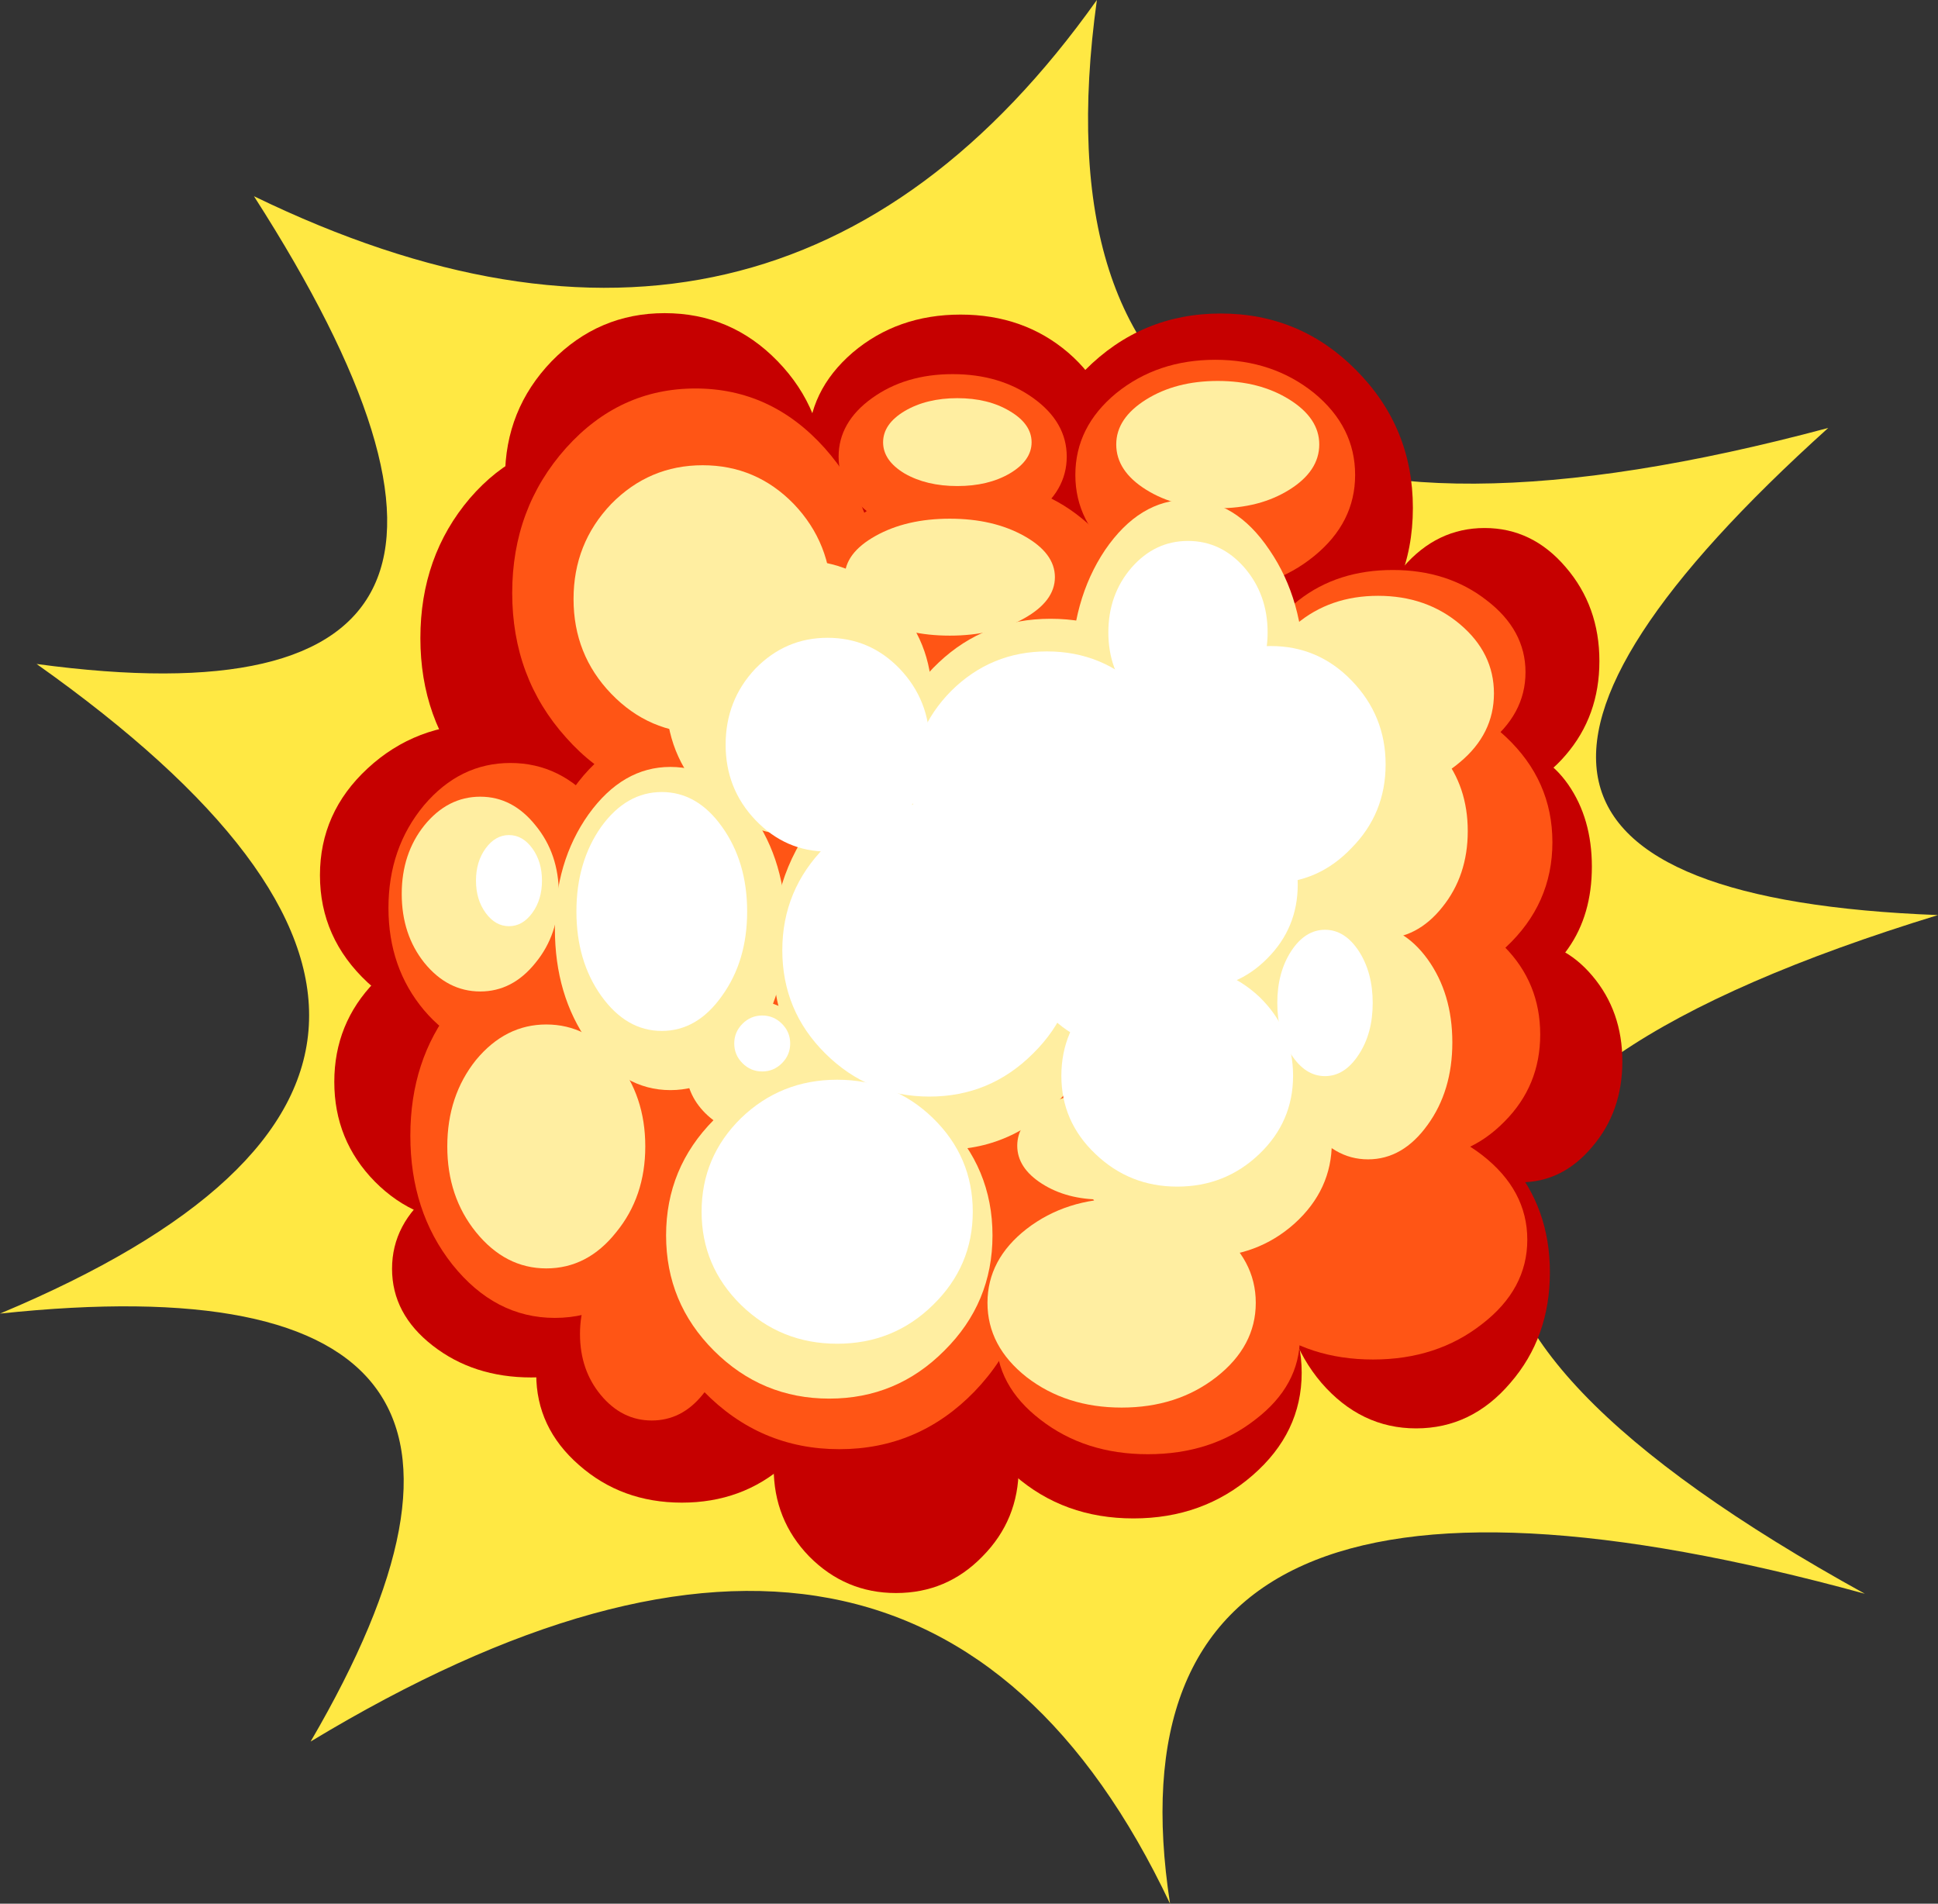 <?xml version="1.0" encoding="UTF-8" standalone="no"?>
<svg xmlns:xlink="http://www.w3.org/1999/xlink" height="265.35px" width="270.15px" xmlns="http://www.w3.org/2000/svg">
  <rect width="100%" height="100%" fill="#333333" stroke="none"/>
  <g transform="matrix(1.0, 0.0, 0.0, 1.0, 135.05, 132.15)">
    <path d="M119.8 -72.5 Q48.15 -7.9 135.1 -4.6 18.35 31.2 124.9 90.0 16.85 60.4 28.05 133.2 -6.9 59.35 -91.75 110.6 -51.75 42.1 -135.05 50.95 -51.5 15.95 -129.95 -39.6 -50.95 -28.9 -99.65 -104.8 -26.75 -69.4 17.85 -132.15 5.35 -41.85 119.8 -72.5" fill="#ffe843" fill-rule="evenodd" stroke="none"/>
    <path d="M-83.8 -25.05 Q-77.1 -31.25 -67.65 -31.25 -58.2 -31.25 -51.55 -25.05 -44.85 -18.9 -44.85 -10.15 -44.85 -1.4 -51.55 4.8 -58.2 10.95 -67.65 10.95 -77.1 10.95 -83.8 4.8 -90.45 -1.4 -90.45 -10.15 -90.45 -18.9 -83.8 -25.05" fill="#c60000" fill-rule="evenodd" stroke="none"/>
    <path d="M-52.8 -70.75 Q-43.0 -70.75 -36.1 -62.7 -29.15 -54.6 -29.15 -43.2 -29.15 -31.85 -36.1 -23.8 -43.0 -15.7 -52.8 -15.7 -62.6 -15.7 -69.55 -23.8 -76.45 -31.85 -76.45 -43.2 -76.45 -54.6 -69.55 -62.7 -62.6 -70.75 -52.8 -70.75" fill="#c60000" fill-rule="evenodd" stroke="none"/>
    <path d="M-26.65 -49.4 Q-33.15 -42.7 -42.4 -42.7 -51.6 -42.7 -58.15 -49.4 -64.65 -56.1 -64.65 -65.6 -64.65 -75.05 -58.15 -81.8 -51.6 -88.5 -42.4 -88.5 -33.15 -88.5 -26.65 -81.8 -20.1 -75.05 -20.1 -65.6 -20.1 -56.1 -26.65 -49.4" fill="#c60000" fill-rule="evenodd" stroke="none"/>
    <path d="M13.85 -57.35 Q7.65 -52.0 -1.15 -52.0 -9.95 -52.0 -16.2 -57.35 -22.4 -62.65 -22.4 -70.15 -22.4 -77.65 -16.2 -83.0 -9.95 -88.3 -1.15 -88.3 7.65 -88.3 13.85 -83.0 20.05 -77.65 20.05 -70.15 20.05 -62.65 13.85 -57.35" fill="#c60000" fill-rule="evenodd" stroke="none"/>
    <path d="M61.9 -61.35 Q61.9 -50.1 54.0 -42.2 46.2 -34.2 35.1 -34.2 24.05 -34.2 16.2 -42.2 8.35 -50.1 8.35 -61.35 8.35 -72.6 16.2 -80.55 24.05 -88.45 35.1 -88.45 46.2 -88.45 54.0 -80.55 61.9 -72.6 61.9 -61.35" fill="#c60000" fill-rule="evenodd" stroke="none"/>
    <path d="M71.9 -58.55 Q78.55 -58.55 83.2 -53.1 87.9 -47.65 87.9 -40.0 87.9 -32.35 83.2 -26.9 78.55 -21.45 71.9 -21.45 65.25 -21.45 60.55 -26.9 55.9 -32.35 55.9 -40.0 55.9 -47.65 60.55 -53.1 65.25 -58.55 71.9 -58.55" fill="#c60000" fill-rule="evenodd" stroke="none"/>
    <path d="M67.65 -22.8 Q70.95 -27.5 75.6 -27.5 80.25 -27.5 83.55 -22.8 86.85 -18.05 86.85 -11.35 86.85 -4.65 83.55 0.05 80.25 4.8 75.6 4.8 70.95 4.8 67.65 0.05 64.35 -4.65 64.35 -11.35 64.35 -18.05 67.65 -22.8" fill="#c60000" fill-rule="evenodd" stroke="none"/>
    <path d="M67.65 -22.8 Q70.95 -27.5 75.6 -27.5 80.25 -27.5 83.55 -22.8 86.85 -18.05 86.85 -11.35 86.85 -4.65 83.55 0.05 80.25 4.8 75.6 4.8 70.95 4.8 67.65 0.05 64.35 -4.65 64.35 -11.35 64.35 -18.05 67.65 -22.8 Z" fill="none" stroke="#a80f06" stroke-linecap="round" stroke-linejoin="round" stroke-opacity="0.0" stroke-width="6.0"/>
    <path d="M86.9 27.7 Q82.75 32.65 76.9 32.65 71.0 32.65 66.85 27.7 62.7 22.8 62.7 15.8 62.7 8.8 66.85 3.85 71.0 -1.05 76.9 -1.05 82.75 -1.05 86.9 3.85 91.1 8.8 91.1 15.8 91.1 22.8 86.9 27.7" fill="#c60000" fill-rule="evenodd" stroke="none"/>
    <path d="M86.9 27.7 Q82.75 32.65 76.9 32.65 71.0 32.65 66.85 27.7 62.7 22.8 62.7 15.8 62.7 8.8 66.85 3.85 71.0 -1.05 76.9 -1.05 82.75 -1.05 86.9 3.85 91.1 8.8 91.1 15.8 91.1 22.8 86.9 27.7 Z" fill="none" stroke="#a80f06" stroke-linecap="round" stroke-linejoin="round" stroke-opacity="0.0" stroke-width="6.0"/>
    <path d="M-55.35 4.7 Q-49.65 10.5 -49.65 18.65 -49.65 26.8 -55.35 32.55 -61.0 38.3 -69.05 38.3 -77.1 38.3 -82.8 32.55 -88.45 26.8 -88.45 18.65 -88.45 10.5 -82.8 4.7 -77.1 -1.0 -69.05 -1.0 -61.0 -1.0 -55.35 4.7" fill="#c60000" fill-rule="evenodd" stroke="none"/>
    <path d="M-55.35 4.7 Q-49.65 10.5 -49.65 18.65 -49.65 26.8 -55.35 32.55 -61.0 38.3 -69.05 38.3 -77.1 38.3 -82.8 32.55 -88.45 26.8 -88.45 18.65 -88.45 10.5 -82.8 4.7 -77.1 -1.0 -69.05 -1.0 -61.0 -1.0 -55.35 4.7 Z" fill="none" stroke="#a80f06" stroke-linecap="round" stroke-linejoin="round" stroke-opacity="0.0" stroke-width="6.0"/>
    <path d="M-47.3 33.95 Q-41.6 38.4 -41.6 44.7 -41.6 51.0 -47.3 55.4 -52.95 59.85 -61.0 59.85 -69.05 59.85 -74.75 55.4 -80.4 51.0 -80.4 44.7 -80.4 38.4 -74.75 33.95 -69.05 29.55 -61.0 29.55 -52.95 29.55 -47.3 33.95" fill="#c60000" fill-rule="evenodd" stroke="none"/>
    <path d="M-47.3 33.95 Q-41.6 38.4 -41.6 44.7 -41.6 51.0 -47.3 55.4 -52.95 59.85 -61.0 59.85 -69.05 59.85 -74.75 55.4 -80.4 51.0 -80.4 44.7 -80.4 38.4 -74.75 33.95 -69.05 29.55 -61.0 29.55 -52.95 29.55 -47.3 33.95 Z" fill="none" stroke="#a80f06" stroke-linecap="round" stroke-linejoin="round" stroke-opacity="0.0" stroke-width="6.0"/>
    <path d="M-60.3 59.4 Q-60.3 52.0 -54.35 46.7 -48.4 41.55 -40.0 41.55 -31.6 41.55 -25.65 46.7 -19.7 52.0 -19.7 59.4 -19.7 66.85 -25.65 72.05 -31.6 77.3 -40.0 77.3 -48.4 77.3 -54.35 72.05 -60.3 66.85 -60.3 59.4" fill="#c60000" fill-rule="evenodd" stroke="none"/>
    <path d="M-60.3 59.4 Q-60.3 52.0 -54.35 46.7 -48.4 41.55 -40.0 41.55 -31.6 41.55 -25.65 46.7 -19.7 52.0 -19.7 59.4 -19.7 66.85 -25.65 72.05 -31.6 77.3 -40.0 77.3 -48.4 77.3 -54.35 72.05 -60.3 66.85 -60.3 59.4 Z" fill="none" stroke="#a80f06" stroke-linecap="round" stroke-linejoin="round" stroke-opacity="0.0" stroke-width="6.0"/>
    <path d="M1.9 84.8 Q-3.05 89.9 -10.15 89.9 -17.2 89.9 -22.25 84.8 -27.2 79.7 -27.2 72.45 -27.2 65.2 -22.25 60.1 -17.2 55.0 -10.15 55.0 -3.05 55.0 1.9 60.1 6.95 65.2 6.95 72.45 6.95 79.7 1.9 84.8" fill="#c60000" fill-rule="evenodd" stroke="none"/>
    <path d="M1.9 84.8 Q-3.05 89.9 -10.15 89.9 -17.2 89.9 -22.25 84.8 -27.2 79.7 -27.2 72.45 -27.2 65.2 -22.25 60.1 -17.2 55.0 -10.15 55.0 -3.05 55.0 1.9 60.1 6.95 65.2 6.95 72.45 6.95 79.7 1.9 84.8 Z" fill="none" stroke="#a80f06" stroke-linecap="round" stroke-linejoin="round" stroke-opacity="0.0" stroke-width="6.0"/>
    <path d="M22.95 38.9 Q32.65 38.9 39.55 44.8 46.4 50.8 46.4 59.2 46.4 67.55 39.55 73.5 32.65 79.5 22.95 79.5 13.25 79.5 6.4 73.5 -0.5 67.55 -0.5 59.2 -0.5 50.8 6.4 44.8 13.25 38.9 22.95 38.9" fill="#c60000" fill-rule="evenodd" stroke="none"/>
    <path d="M22.95 38.9 Q32.65 38.9 39.55 44.8 46.4 50.8 46.4 59.2 46.4 67.55 39.55 73.5 32.65 79.5 22.95 79.5 13.25 79.5 6.4 73.5 -0.5 67.55 -0.5 59.2 -0.5 50.8 6.4 44.8 13.25 38.9 22.95 38.9 Z" fill="none" stroke="#a80f06" stroke-linecap="round" stroke-linejoin="round" stroke-opacity="0.0" stroke-width="6.0"/>
    <path d="M75.5 29.85 Q81.0 36.2 81.0 45.2 81.0 54.25 75.5 60.6 70.1 66.95 62.35 66.95 54.65 66.95 49.15 60.6 43.75 54.25 43.75 45.2 43.75 36.2 49.15 29.85 54.65 23.45 62.35 23.45 70.1 23.45 75.5 29.85" fill="#c60000" fill-rule="evenodd" stroke="none"/>
    <path d="M75.5 29.85 Q81.0 36.2 81.0 45.2 81.0 54.25 75.5 60.6 70.1 66.95 62.35 66.95 54.65 66.95 49.15 60.6 43.75 54.25 43.75 45.2 43.75 36.2 49.15 29.85 54.65 23.45 62.35 23.45 70.1 23.45 75.5 29.85 Z" fill="none" stroke="#a80f06" stroke-linecap="round" stroke-linejoin="round" stroke-opacity="0.0" stroke-width="6.0"/>
    <path d="M-57.7 0.8 Q-49.35 0.8 -43.5 8.2 -37.55 15.65 -37.55 26.15 -37.55 36.7 -43.5 44.1 -49.35 51.55 -57.7 51.55 -66.05 51.55 -72.0 44.1 -77.85 36.7 -77.85 26.15 -77.85 15.65 -72.0 8.2 -66.05 0.8 -57.7 0.8" fill="#ff5515" fill-rule="evenodd" stroke="none"/>
    <path d="M-51.9 -19.9 Q-46.9 -13.95 -46.9 -5.6 -46.9 2.75 -51.9 8.65 -56.85 14.55 -63.9 14.55 -70.95 14.55 -75.95 8.65 -80.9 2.75 -80.9 -5.6 -80.9 -13.95 -75.95 -19.9 -70.95 -25.8 -63.9 -25.8 -56.85 -25.8 -51.9 -19.9" fill="#ff5515" fill-rule="evenodd" stroke="none"/>
    <path d="M-44.2 41.75 Q-40.05 41.75 -37.15 45.25 -34.2 48.8 -34.2 53.8 -34.2 58.8 -37.15 62.3 -40.05 65.85 -44.2 65.85 -48.35 65.85 -51.3 62.3 -54.2 58.8 -54.2 53.8 -54.2 48.8 -51.3 45.25 -48.35 41.75 -44.2 41.75" fill="#ff5515" fill-rule="evenodd" stroke="none"/>
    <path d="M8.6 42.3 Q8.6 53.7 0.8 61.8 -7.0 69.85 -18.05 69.85 -29.1 69.85 -36.95 61.8 -44.7 53.7 -44.7 42.3 -44.7 30.9 -36.95 22.8 -29.1 14.75 -18.05 14.75 -7.0 14.75 0.8 22.8 8.6 30.9 8.6 42.3" fill="#ff5515" fill-rule="evenodd" stroke="none"/>
    <path d="M46.15 54.25 Q46.15 61.0 39.9 65.75 33.75 70.55 24.95 70.55 16.2 70.55 10.0 65.75 3.8 61.0 3.8 54.25 3.8 47.55 10.0 42.75 16.2 38.0 24.95 38.0 33.75 38.0 39.9 42.75 46.15 47.55 46.15 54.25" fill="#ff5515" fill-rule="evenodd" stroke="none"/>
    <path d="M77.85 40.65 Q77.85 47.55 71.55 52.4 65.25 57.35 56.35 57.35 47.4 57.35 41.1 52.4 34.85 47.55 34.85 40.65 34.85 33.75 41.1 28.85 47.4 24.0 56.35 24.0 65.25 24.0 71.55 28.85 77.85 33.75 77.85 40.65" fill="#ff5515" fill-rule="evenodd" stroke="none"/>
    <path d="M-55.15 -22.2 Q-49.45 -30.2 -41.3 -30.2 -33.15 -30.2 -27.4 -22.2 -21.65 -14.2 -21.65 -2.85 -21.65 8.5 -27.4 16.55 -33.15 24.55 -41.3 24.55 -49.45 24.55 -55.15 16.55 -60.9 8.5 -60.9 -2.85 -60.9 -14.2 -55.15 -22.2" fill="#ff5515" fill-rule="evenodd" stroke="none"/>
    <path d="M-20.1 -69.7 Q-12.6 -61.3 -12.6 -49.5 -12.6 -37.7 -20.1 -29.35 -27.55 -20.95 -38.1 -20.95 -48.7 -20.95 -56.15 -29.35 -63.65 -37.7 -63.65 -49.5 -63.65 -61.3 -56.15 -69.7 -48.7 -78.0 -38.1 -78.0 -27.55 -78.0 -20.1 -69.7" fill="#ff5515" fill-rule="evenodd" stroke="none"/>
    <path d="M9.0 -60.35 Q4.35 -57.0 -2.25 -57.0 -8.85 -57.0 -13.5 -60.35 -18.15 -63.7 -18.15 -68.5 -18.15 -73.3 -13.5 -76.65 -8.85 -80.0 -2.25 -80.0 4.35 -80.0 9.0 -76.65 13.65 -73.3 13.65 -68.5 13.65 -63.7 9.0 -60.35" fill="#ff5515" fill-rule="evenodd" stroke="none"/>
    <path d="M15.8 -59.85 Q22.35 -54.5 22.35 -46.95 22.35 -39.4 15.8 -34.05 9.3 -28.7 0.1 -28.7 -9.1 -28.7 -15.65 -34.05 -22.15 -39.4 -22.15 -46.95 -22.15 -54.5 -15.65 -59.85 -9.1 -65.2 0.1 -65.2 9.3 -65.2 15.8 -59.85" fill="#ff5515" fill-rule="evenodd" stroke="none"/>
    <path d="M48.15 -54.65 Q42.4 -49.95 34.35 -49.95 26.3 -49.95 20.55 -54.65 14.85 -59.3 14.85 -65.95 14.85 -72.65 20.55 -77.35 26.3 -82.0 34.35 -82.0 42.4 -82.0 48.15 -77.35 53.85 -72.65 53.85 -65.95 53.85 -59.3 48.15 -54.65" fill="#ff5515" fill-rule="evenodd" stroke="none"/>
    <path d="M72.15 -28.35 Q66.75 -24.2 59.1 -24.2 51.4 -24.2 46.0 -28.35 40.6 -32.55 40.6 -38.45 40.6 -44.35 46.0 -48.5 51.4 -52.7 59.1 -52.7 66.75 -52.7 72.15 -48.5 77.6 -44.35 77.6 -38.45 77.6 -32.55 72.15 -28.35" fill="#ff5515" fill-rule="evenodd" stroke="none"/>
    <path d="M59.25 -35.5 Q68.4 -35.5 74.85 -29.45 81.35 -23.35 81.35 -14.75 81.35 -6.15 74.85 -0.1 68.4 6.05 59.25 6.05 50.05 6.05 43.55 -0.1 37.1 -6.15 37.1 -14.75 37.1 -23.35 43.55 -29.45 50.05 -35.5 59.25 -35.5" fill="#ff5515" fill-rule="evenodd" stroke="none"/>
    <path d="M74.65 24.2 Q69.65 29.3 62.6 29.3 55.55 29.3 50.55 24.2 45.6 19.2 45.6 12.05 45.6 4.85 50.55 -0.2 55.55 -5.2 62.6 -5.2 69.65 -5.2 74.65 -0.2 79.65 4.85 79.65 12.05 79.65 19.2 74.65 24.2" fill="#ff5515" fill-rule="evenodd" stroke="none"/>
    <path d="M37.6 31.05 Q37.6 39.15 31.9 44.85 26.2 50.55 18.1 50.55 10.0 50.55 4.3 44.85 -1.4 39.15 -1.4 31.05 -1.4 22.95 4.3 17.25 10.0 11.55 18.1 11.55 26.2 11.55 31.9 17.25 37.6 22.95 37.6 31.05" fill="#ff5515" fill-rule="evenodd" stroke="none"/>
    <path d="M-57.15 -7.55 Q-57.15 -1.9 -60.4 2.05 -63.6 6.05 -68.1 6.05 -72.65 6.05 -75.9 2.05 -79.05 -1.9 -79.05 -7.55 -79.05 -13.15 -75.9 -17.1 -72.65 -21.1 -68.1 -21.1 -63.6 -21.1 -60.4 -17.1 -57.15 -13.15 -57.15 -7.55" fill="#ffeea1" fill-rule="evenodd" stroke="none"/>
    <path d="M-41.6 -25.25 Q-34.95 -25.25 -30.2 -18.65 -25.5 -12.05 -25.5 -2.7 -25.5 6.6 -30.2 13.2 -34.95 19.8 -41.6 19.8 -48.25 19.8 -53.0 13.2 -57.7 6.6 -57.7 -2.7 -57.7 -12.05 -53.0 -18.65 -48.25 -25.25 -41.6 -25.25" fill="#ffeea1" fill-rule="evenodd" stroke="none"/>
    <path d="M-49.15 15.6 Q-45.1 20.6 -45.1 27.65 -45.1 34.65 -49.15 39.6 -53.15 44.65 -58.9 44.65 -64.6 44.65 -68.7 39.6 -72.7 34.65 -72.7 27.65 -72.7 20.6 -68.7 15.6 -64.6 10.65 -58.9 10.65 -53.15 10.65 -49.15 15.6" fill="#ffeea1" fill-rule="evenodd" stroke="none"/>
    <path d="M-35.55 23.95 Q-28.85 17.3 -19.45 17.3 -10.05 17.3 -3.4 23.95 3.3 30.65 3.3 40.05 3.3 49.45 -3.4 56.1 -10.05 62.8 -19.45 62.8 -28.85 62.8 -35.55 56.1 -42.2 49.45 -42.2 40.05 -42.2 30.65 -35.55 23.95" fill="#ffeea1" fill-rule="evenodd" stroke="none"/>
    <path d="M-21.05 16.5 Q-21.05 20.3 -23.75 23.0 -26.45 25.7 -30.25 25.7 -34.05 25.7 -36.75 23.0 -39.45 20.3 -39.45 16.5 -39.45 12.7 -36.75 10.0 -34.05 7.3 -30.25 7.3 -26.45 7.3 -23.75 10.0 -21.05 12.7 -21.05 16.5" fill="#ffeea1" fill-rule="evenodd" stroke="none"/>
    <path d="M34.5 39.15 Q40.0 43.4 40.0 49.45 40.0 55.5 34.5 59.8 29.05 64.05 21.3 64.05 13.55 64.05 8.05 59.8 2.6 55.5 2.6 49.45 2.6 43.4 8.05 39.15 13.55 34.9 21.3 34.9 29.05 34.9 34.5 39.15" fill="#ffeea1" fill-rule="evenodd" stroke="none"/>
    <path d="M-3.3 -27.05 Q6.65 -27.05 13.7 -19.05 20.75 -10.95 20.75 0.5 20.75 11.95 13.7 20.0 6.65 28.1 -3.3 28.1 -13.25 28.1 -20.35 20.0 -27.4 11.95 -27.4 0.5 -27.4 -10.95 -20.35 -19.05 -13.25 -27.05 -3.3 -27.05" fill="#ffeea1" fill-rule="evenodd" stroke="none"/>
    <path d="M-5.15 -34.9 Q-5.15 -26.95 -10.6 -21.3 -16.0 -15.7 -23.7 -15.7 -31.35 -15.7 -36.8 -21.3 -42.2 -26.95 -42.2 -34.9 -42.2 -42.8 -36.8 -48.45 -31.35 -54.05 -23.7 -54.05 -16.0 -54.05 -10.6 -48.45 -5.15 -42.8 -5.15 -34.9" fill="#ffeea1" fill-rule="evenodd" stroke="none"/>
    <path d="M-24.4 -61.9 Q-19.15 -56.4 -19.15 -48.65 -19.15 -40.9 -24.4 -35.45 -29.65 -29.95 -37.1 -29.95 -44.55 -29.95 -49.85 -35.45 -55.1 -40.9 -55.1 -48.65 -55.1 -56.4 -49.85 -61.9 -44.55 -67.3 -37.1 -67.3 -29.65 -67.3 -24.4 -61.9" fill="#ffeea1" fill-rule="evenodd" stroke="none"/>
    <path d="M12.0 -51.7 Q12.0 -48.35 7.7 -45.95 3.4 -43.55 -2.65 -43.55 -8.7 -43.55 -13.0 -45.95 -17.3 -48.35 -17.3 -51.7 -17.3 -55.05 -13.0 -57.45 -8.7 -59.85 -2.65 -59.85 3.4 -59.85 7.7 -57.45 12.0 -55.05 12.0 -51.7" fill="#ffeea1" fill-rule="evenodd" stroke="none"/>
    <path d="M33.5 -25.1 Q33.5 -16.5 27.05 -10.45 20.6 -4.35 11.4 -4.35 2.25 -4.35 -4.2 -10.45 -10.7 -16.5 -10.7 -25.1 -10.7 -33.7 -4.2 -39.8 2.25 -45.9 11.4 -45.9 20.6 -45.9 27.05 -39.8 33.5 -33.7 33.5 -25.1" fill="#ffeea1" fill-rule="evenodd" stroke="none"/>
    <path d="M8.75 -70.5 Q8.75 -67.95 5.7 -66.15 2.7 -64.4 -1.6 -64.4 -5.9 -64.4 -8.95 -66.15 -11.95 -67.95 -11.95 -70.5 -11.95 -73.05 -8.95 -74.85 -5.9 -76.65 -1.6 -76.65 2.7 -76.65 5.7 -74.85 8.75 -73.05 8.75 -70.5" fill="#ffeea1" fill-rule="evenodd" stroke="none"/>
    <path d="M48.85 -70.2 Q48.85 -66.5 44.7 -63.9 40.55 -61.3 34.7 -61.3 28.85 -61.3 24.7 -63.9 20.55 -66.5 20.55 -70.2 20.55 -73.85 24.7 -76.45 28.85 -79.05 34.7 -79.05 40.55 -79.05 44.7 -76.45 48.85 -73.85 48.85 -70.2" fill="#ffeea1" fill-rule="evenodd" stroke="none"/>
    <path d="M30.5 -62.5 Q37.2 -62.5 41.9 -55.5 46.7 -48.5 46.7 -38.55 46.7 -28.65 41.9 -21.65 37.2 -14.65 30.5 -14.65 23.8 -14.65 19.0 -21.65 14.3 -28.65 14.3 -38.55 14.3 -48.5 19.0 -55.5 23.8 -62.5 30.5 -62.5" fill="#ffeea1" fill-rule="evenodd" stroke="none"/>
    <path d="M73.2 -35.5 Q73.2 -29.85 68.45 -25.9 63.75 -21.9 57.05 -21.9 50.35 -21.9 45.65 -25.9 40.9 -29.85 40.9 -35.5 40.9 -41.15 45.65 -45.15 50.35 -49.1 57.05 -49.1 63.75 -49.1 68.45 -45.15 73.2 -41.15 73.2 -35.5" fill="#ffeea1" fill-rule="evenodd" stroke="none"/>
    <path d="M57.5 -31.3 Q62.5 -31.3 66.0 -26.9 69.55 -22.5 69.55 -16.3 69.55 -10.1 66.0 -5.7 62.5 -1.3 57.5 -1.3 52.55 -1.3 49.0 -5.7 45.45 -10.1 45.45 -16.3 45.45 -22.5 49.0 -26.9 52.55 -31.3 57.5 -31.3" fill="#ffeea1" fill-rule="evenodd" stroke="none"/>
    <path d="M30.2 27.55 Q30.2 30.65 26.8 32.85 23.35 35.05 18.5 35.05 13.65 35.05 10.2 32.85 6.75 30.65 6.75 27.55 6.75 24.45 10.2 22.3 13.65 20.1 18.5 20.1 23.35 20.1 26.8 22.3 30.2 24.45 30.2 27.55" fill="#ffeea1" fill-rule="evenodd" stroke="none"/>
    <path d="M50.6 27.1 Q50.6 33.7 45.4 38.4 40.2 43.05 32.85 43.05 25.45 43.05 20.25 38.4 15.05 33.7 15.05 27.1 15.05 20.45 20.25 15.8 25.45 11.1 32.85 11.1 40.2 11.1 45.4 15.8 50.6 20.45 50.6 27.1" fill="#ffeea1" fill-rule="evenodd" stroke="none"/>
    <path d="M63.95 1.55 Q67.4 6.35 67.4 13.15 67.4 19.9 63.95 24.65 60.5 29.45 55.65 29.45 50.8 29.45 47.4 24.65 43.95 19.9 43.95 13.15 43.95 6.35 47.4 1.55 50.8 -3.2 55.65 -3.2 60.5 -3.2 63.95 1.55" fill="#ffeea1" fill-rule="evenodd" stroke="none"/>
    <path d="M55.2 -9.5 Q59.0 -4.95 59.0 1.45 59.0 7.85 55.2 12.4 51.45 16.95 46.1 16.95 40.75 16.95 36.95 12.4 33.2 7.85 33.2 1.45 33.2 -4.95 36.95 -9.5 40.75 -14.05 46.1 -14.05 51.45 -14.05 55.2 -9.5" fill="#ffeea1" fill-rule="evenodd" stroke="none"/>
    <path d="M-18.35 18.35 Q-10.5 18.35 -5.0 23.7 0.55 29.1 0.55 36.75 0.55 44.35 -5.0 49.75 -10.5 55.15 -18.35 55.15 -26.2 55.15 -31.75 49.75 -37.25 44.35 -37.25 36.75 -37.25 29.1 -31.75 23.7 -26.2 18.35 -18.35 18.35" fill="#ffffff" fill-rule="evenodd" stroke="none"/>
    <path d="M15.0 0.3 Q15.0 8.75 8.95 14.7 2.95 20.7 -5.5 20.7 -13.95 20.7 -20.0 14.7 -26.0 8.75 -26.0 0.3 -26.0 -8.1 -20.0 -14.15 -13.95 -20.1 -5.5 -20.1 2.95 -20.1 8.95 -14.15 15.0 -8.1 15.0 0.3" fill="#ffffff" fill-rule="evenodd" stroke="none"/>
    <path d="M-9.65 -38.95 Q-5.45 -34.55 -5.45 -28.35 -5.45 -22.2 -9.65 -17.85 -13.8 -13.45 -19.7 -13.45 -25.55 -13.45 -29.75 -17.85 -33.9 -22.2 -33.9 -28.35 -33.9 -34.55 -29.75 -38.95 -25.55 -43.25 -19.7 -43.25 -13.8 -43.25 -9.65 -38.95" fill="#ffffff" fill-rule="evenodd" stroke="none"/>
    <path d="M10.9 -41.35 Q18.7 -41.35 24.2 -35.85 29.75 -30.3 29.75 -22.5 29.75 -14.7 24.2 -9.2 18.7 -3.65 10.9 -3.65 3.1 -3.65 -2.45 -9.2 -7.95 -14.7 -7.95 -22.5 -7.95 -30.3 -2.45 -35.85 3.1 -41.35 10.9 -41.35" fill="#ffffff" fill-rule="evenodd" stroke="none"/>
    <path d="M38.4 -53.05 Q41.65 -49.3 41.65 -44.0 41.65 -38.75 38.4 -35.05 35.15 -31.25 30.55 -31.25 25.95 -31.25 22.7 -35.05 19.45 -38.75 19.45 -44.0 19.45 -49.3 22.7 -53.05 25.95 -56.75 30.55 -56.75 35.15 -56.75 38.4 -53.05" fill="#ffffff" fill-rule="evenodd" stroke="none"/>
    <path d="M30.8 -37.3 Q35.55 -42.1 42.1 -42.1 48.7 -42.1 53.35 -37.3 58.1 -32.4 58.1 -25.6 58.1 -18.75 53.35 -13.95 48.7 -9.05 42.1 -9.05 35.55 -9.05 30.8 -13.95 26.15 -18.75 26.15 -25.6 26.15 -32.4 30.8 -37.3" fill="#ffffff" fill-rule="evenodd" stroke="none"/>
    <path d="M-28.8 9.4 Q-27.2 9.4 -26.05 10.55 -24.9 11.7 -24.9 13.3 -24.9 14.9 -26.05 16.05 -27.2 17.2 -28.8 17.2 -30.4 17.2 -31.55 16.05 -32.7 14.9 -32.7 13.3 -32.7 11.7 -31.55 10.55 -30.4 9.4 -28.8 9.4" fill="#ffffff" fill-rule="evenodd" stroke="none"/>
    <path d="M-64.1 -3.05 Q-66.0 -3.05 -67.35 -4.9 -68.7 -6.75 -68.7 -9.4 -68.7 -12.05 -67.35 -13.9 -66.0 -15.75 -64.1 -15.75 -62.2 -15.75 -60.85 -13.9 -59.5 -12.05 -59.5 -9.4 -59.5 -6.75 -60.85 -4.9 -62.2 -3.05 -64.1 -3.05" fill="#ffffff" fill-rule="evenodd" stroke="none"/>
    <path d="M-42.8 -21.75 Q-37.85 -21.75 -34.4 -16.9 -30.9 -12.0 -30.9 -5.1 -30.9 1.8 -34.4 6.65 -37.85 11.55 -42.8 11.55 -47.75 11.55 -51.25 6.65 -54.7 1.8 -54.7 -5.1 -54.7 -12.0 -51.25 -16.9 -47.75 -21.75 -42.8 -21.75" fill="#ffffff" fill-rule="evenodd" stroke="none"/>
    <path d="M31.4 -23.4 Q37.4 -23.4 41.6 -19.15 45.85 -14.9 45.85 -8.85 45.85 -2.8 41.6 1.45 37.4 5.7 31.4 5.7 25.4 5.7 21.15 1.45 16.95 -2.8 16.95 -8.85 16.95 -14.9 21.15 -19.15 25.4 -23.4 31.4 -23.4" fill="#ffffff" fill-rule="evenodd" stroke="none"/>
    <path d="M22.1 -16.35 Q28.4 -16.35 32.8 -11.95 37.25 -7.5 37.25 -1.2 37.25 5.1 32.8 9.5 28.4 13.95 22.1 13.95 15.8 13.95 11.35 9.5 6.95 5.1 6.95 -1.2 6.95 -7.5 11.35 -11.95 15.8 -16.35 22.1 -16.35" fill="#ffffff" fill-rule="evenodd" stroke="none"/>
    <path d="M45.2 17.8 Q45.2 24.2 40.5 28.7 35.75 33.25 29.05 33.25 22.4 33.25 17.65 28.7 12.9 24.2 12.9 17.8 12.9 11.35 17.65 6.8 22.4 2.35 29.05 2.35 35.75 2.35 40.5 6.8 45.2 11.35 45.2 17.8" fill="#ffffff" fill-rule="evenodd" stroke="none"/>
    <path d="M49.65 17.85 Q46.9 17.85 44.95 14.85 43.0 11.9 43.0 7.65 43.0 3.4 44.95 0.4 46.9 -2.55 49.65 -2.55 52.4 -2.55 54.35 0.4 56.3 3.4 56.3 7.65 56.3 11.9 54.35 14.85 52.4 17.85 49.65 17.85" fill="#ffffff" fill-rule="evenodd" stroke="none"/>
  </g>
</svg>
